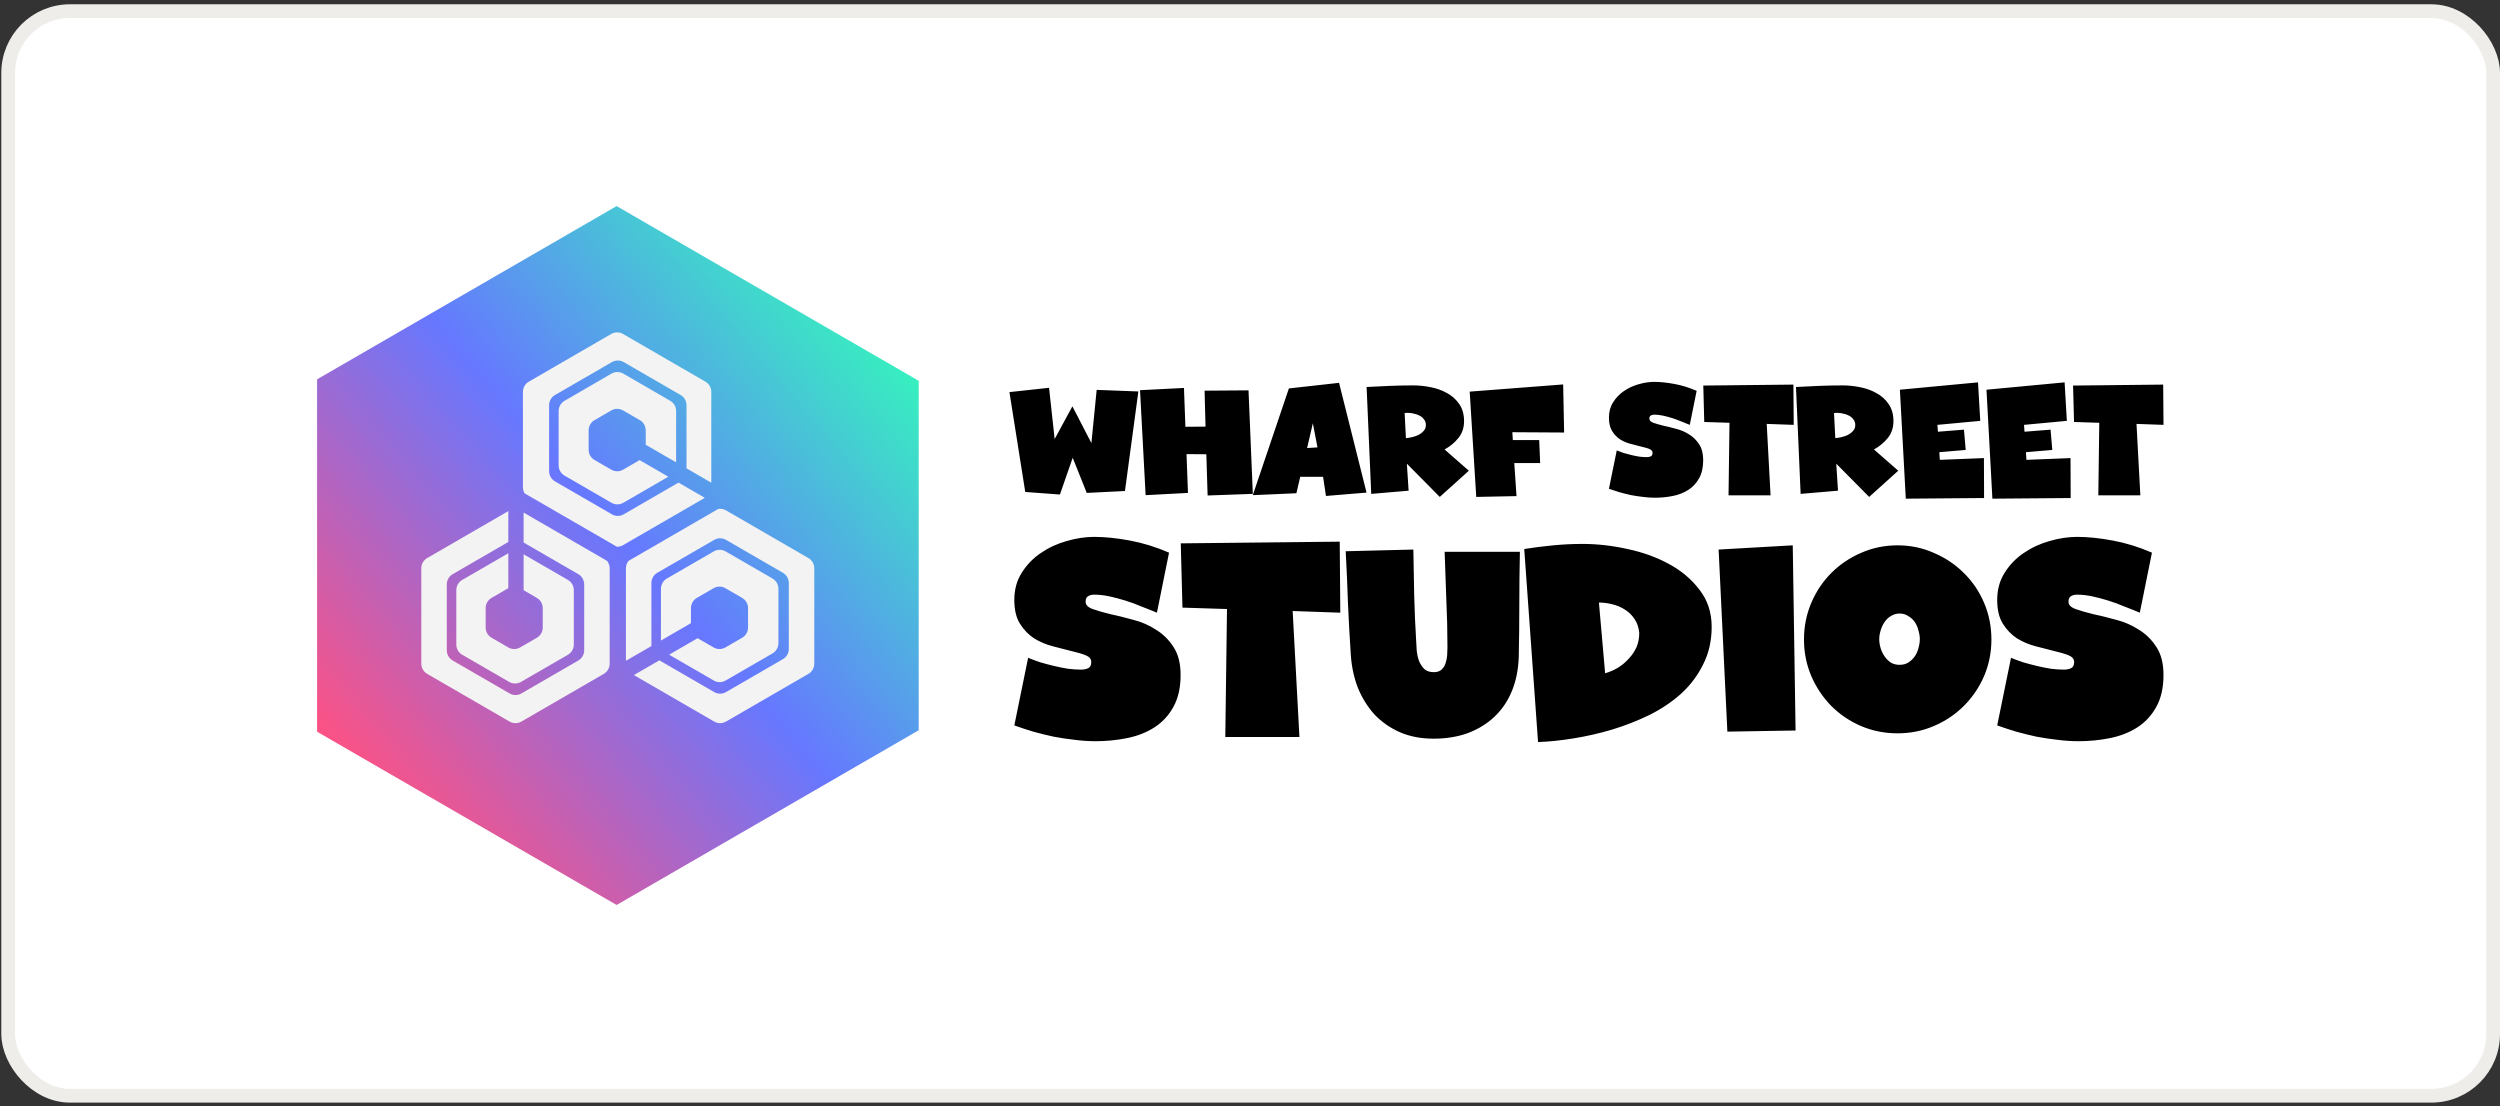 <svg width="461" height="204" viewBox="0 0 461 204" fill="none" xmlns="http://www.w3.org/2000/svg">
<rect x="0" y="0" width="461" height="204" fill="#333333" stroke="none"/>
<rect x="1.506" y="2.057" width="458.228" height="200" rx="11.392" fill="white"/>
<rect x="1.506" y="2.057" width="458.228" height="200" rx="11.392" stroke="#EFEDEA" stroke-width="2.532"/>
<g clip-path="url(#clip0_120_587)">
<path d="M207.441 90.542L200.399 90.895L197.806 84.413L195.45 91.19L189.056 90.718L186.139 72.305L193.446 71.509L194.477 80.966L197.748 74.927L201.254 81.703L202.226 71.892L209.915 72.187L207.441 90.542ZM222.684 91.367L222.448 83.765L218.795 83.736L219.06 90.895L211.252 91.308L210.221 71.951L218.323 71.539L218.589 78.698L222.301 78.668L222.124 72.039L230.226 71.981L231.022 91.072L222.684 91.367ZM244.506 91.455L243.976 87.919H239.763L239.056 90.954L231.013 91.308L237.671 71.627L246.922 70.596L251.99 90.836L244.506 91.455ZM242.09 78.05L241.03 82.616L242.945 82.499L242.09 78.05ZM265.495 91.632L259.425 85.504L259.75 90.483L252.855 91.072L252.001 71.362C253.435 71.283 254.859 71.215 256.273 71.156C257.707 71.097 259.141 71.067 260.574 71.067C261.615 71.067 262.686 71.175 263.786 71.391C264.905 71.607 265.917 71.971 266.82 72.481C267.744 72.972 268.5 73.65 269.089 74.514C269.678 75.359 269.973 76.41 269.973 77.667C269.973 78.884 269.619 79.925 268.912 80.79C268.225 81.634 267.38 82.332 266.379 82.882L270.857 86.8L265.495 91.632ZM262.931 78.374C262.931 77.981 262.823 77.647 262.607 77.372C262.411 77.077 262.146 76.842 261.812 76.665C261.498 76.488 261.144 76.361 260.751 76.282C260.378 76.184 260.025 76.135 259.691 76.135C259.632 76.135 259.543 76.135 259.425 76.135C259.308 76.135 259.17 76.144 259.013 76.164L259.249 80.79C259.563 80.77 259.936 80.711 260.368 80.613C260.8 80.515 261.203 80.377 261.576 80.2C261.949 80.004 262.264 79.758 262.519 79.464C262.794 79.169 262.931 78.806 262.931 78.374ZM278.878 79.7L278.967 81.143H283.828L284.005 85.386H279.232L279.645 91.484L272.22 91.632L271.012 72.216L288.247 70.89L288.424 79.758L278.878 79.7ZM314.069 84.855C314.069 86.191 313.814 87.311 313.303 88.214C312.812 89.098 312.154 89.805 311.329 90.335C310.504 90.866 309.552 91.239 308.472 91.455C307.411 91.671 306.311 91.779 305.172 91.779C304.465 91.779 303.738 91.73 302.992 91.632C302.265 91.553 301.538 91.445 300.811 91.308C300.085 91.15 299.368 90.974 298.661 90.777C297.954 90.561 297.296 90.345 296.687 90.129L298.13 83.058C298.504 83.215 298.926 83.373 299.397 83.53C299.869 83.667 300.35 83.795 300.841 83.913C301.332 84.031 301.823 84.129 302.314 84.207C302.805 84.266 303.257 84.296 303.669 84.296C303.944 84.296 304.19 84.246 304.406 84.148C304.622 84.05 304.73 83.834 304.73 83.5C304.73 83.186 304.533 82.95 304.141 82.793C303.748 82.636 303.247 82.489 302.638 82.351C302.049 82.194 301.401 82.027 300.694 81.85C300.006 81.674 299.358 81.398 298.749 81.025C298.16 80.632 297.669 80.122 297.276 79.493C296.883 78.865 296.687 78.04 296.687 77.019C296.687 75.938 296.942 74.995 297.453 74.19C297.963 73.365 298.621 72.678 299.427 72.128C300.252 71.558 301.155 71.136 302.137 70.861C303.139 70.566 304.111 70.419 305.054 70.419C306.154 70.419 307.391 70.547 308.766 70.802C310.141 71.057 311.506 71.48 312.861 72.069L311.595 78.344C311.084 78.128 310.544 77.912 309.974 77.696C309.424 77.46 308.864 77.254 308.295 77.077C307.725 76.901 307.165 76.753 306.615 76.635C306.065 76.518 305.535 76.459 305.024 76.459C304.769 76.459 304.553 76.518 304.376 76.635C304.219 76.734 304.141 76.92 304.141 77.195C304.141 77.529 304.386 77.784 304.877 77.961C305.368 78.138 305.977 78.315 306.704 78.492C307.45 78.649 308.246 78.845 309.09 79.081C309.954 79.297 310.75 79.641 311.477 80.112C312.223 80.564 312.842 81.173 313.333 81.939C313.824 82.685 314.069 83.657 314.069 84.855ZM325.783 78.168L326.49 91.337H318.742L318.918 77.961L314.263 77.814L314.087 71.097L330.703 70.92L330.762 78.344L325.783 78.168ZM344.674 91.632L338.605 85.504L338.929 90.483L332.035 91.072L331.18 71.362C332.614 71.283 334.038 71.215 335.452 71.156C336.886 71.097 338.32 71.067 339.754 71.067C340.795 71.067 341.865 71.175 342.965 71.391C344.085 71.607 345.096 71.971 346 72.481C346.923 72.972 347.679 73.65 348.268 74.514C348.858 75.359 349.152 76.41 349.152 77.667C349.152 78.884 348.799 79.925 348.092 80.79C347.404 81.634 346.56 82.332 345.558 82.882L350.036 86.8L344.674 91.632ZM342.111 78.374C342.111 77.981 342.003 77.647 341.787 77.372C341.59 77.077 341.325 76.842 340.991 76.665C340.677 76.488 340.323 76.361 339.931 76.282C339.557 76.184 339.204 76.135 338.87 76.135C338.811 76.135 338.723 76.135 338.605 76.135C338.487 76.135 338.349 76.144 338.192 76.164L338.428 80.79C338.742 80.77 339.115 80.711 339.548 80.613C339.98 80.515 340.382 80.377 340.756 80.2C341.129 80.004 341.443 79.758 341.698 79.464C341.973 79.169 342.111 78.806 342.111 78.374ZM351.429 91.956L350.339 71.863L364.746 70.507L365.158 77.608L357.262 78.344L357.351 79.611L362.153 79.228L362.477 82.97L357.616 83.382L357.704 84.796L365.836 84.472L365.865 91.838L351.429 91.956ZM367.397 91.956L366.307 71.863L380.714 70.507L381.126 77.608L373.231 78.344L373.319 79.611L378.121 79.228L378.445 82.97L373.584 83.382L373.672 84.796L381.804 84.472L381.833 91.838L367.397 91.956ZM393.972 78.168L394.679 91.337H386.93L387.107 77.961L382.452 77.814L382.275 71.097L398.892 70.92L398.951 78.344L393.972 78.168Z" fill="black"/>
<path d="M217.703 124.466C217.703 126.823 217.253 128.797 216.352 130.391C215.486 131.951 214.325 133.198 212.87 134.133C211.414 135.069 209.734 135.727 207.828 136.108C205.957 136.489 204.017 136.68 202.007 136.68C200.76 136.68 199.478 136.593 198.161 136.42C196.879 136.282 195.597 136.091 194.315 135.848C193.033 135.571 191.769 135.259 190.521 134.913C189.274 134.532 188.113 134.151 187.039 133.77L189.586 121.296C190.244 121.573 190.989 121.85 191.821 122.128C192.652 122.37 193.501 122.595 194.367 122.803C195.233 123.011 196.1 123.184 196.966 123.323C197.832 123.427 198.629 123.479 199.357 123.479C199.842 123.479 200.275 123.392 200.656 123.219C201.037 123.046 201.228 122.665 201.228 122.076C201.228 121.521 200.881 121.105 200.188 120.828C199.495 120.551 198.612 120.291 197.538 120.049C196.498 119.772 195.355 119.477 194.107 119.165C192.895 118.853 191.751 118.368 190.677 117.71C189.638 117.017 188.771 116.116 188.078 115.007C187.385 113.899 187.039 112.443 187.039 110.642C187.039 108.736 187.489 107.073 188.39 105.652C189.291 104.197 190.452 102.984 191.872 102.014C193.328 101.009 194.922 100.264 196.654 99.779C198.421 99.26 200.136 99 201.799 99C203.74 99 205.922 99.225 208.348 99.675C210.773 100.126 213.181 100.871 215.572 101.91L213.337 112.98C212.436 112.599 211.484 112.218 210.479 111.837C209.509 111.421 208.521 111.057 207.516 110.746C206.512 110.434 205.524 110.174 204.554 109.966C203.584 109.758 202.648 109.654 201.747 109.654C201.297 109.654 200.916 109.758 200.604 109.966C200.327 110.139 200.188 110.468 200.188 110.953C200.188 111.542 200.621 111.993 201.487 112.305C202.354 112.617 203.428 112.928 204.71 113.24C206.026 113.517 207.43 113.864 208.92 114.28C210.444 114.661 211.847 115.267 213.129 116.099C214.446 116.896 215.537 117.97 216.404 119.321C217.27 120.638 217.703 122.353 217.703 124.466ZM238.367 112.669L239.614 135.9H225.945L226.257 112.305L218.045 112.045L217.733 100.195L247.046 99.883L247.15 112.98L238.367 112.669ZM280.267 101.754C280.198 105.011 280.163 108.234 280.163 111.421C280.163 114.609 280.128 117.831 280.059 121.088C279.99 123.41 279.574 125.506 278.812 127.377C278.05 129.248 276.975 130.842 275.589 132.158C274.238 133.44 272.61 134.445 270.704 135.173C268.798 135.866 266.685 136.212 264.363 136.212C262.042 136.212 259.963 135.814 258.127 135.017C256.325 134.22 254.766 133.129 253.449 131.743C252.167 130.322 251.145 128.676 250.383 126.805C249.655 124.9 249.222 122.855 249.083 120.672C248.875 117.519 248.702 114.366 248.564 111.213C248.46 108.026 248.321 104.838 248.148 101.65L260.621 101.338C260.656 104.145 260.708 106.952 260.777 109.758C260.846 112.565 260.968 115.371 261.141 118.178C261.176 118.697 261.21 119.304 261.245 119.997C261.314 120.655 261.453 121.279 261.661 121.868C261.903 122.457 262.232 122.959 262.648 123.375C263.064 123.756 263.653 123.947 264.415 123.947C265.004 123.947 265.472 123.791 265.819 123.479C266.165 123.167 266.408 122.786 266.546 122.336C266.719 121.85 266.823 121.348 266.858 120.828C266.893 120.274 266.91 119.789 266.91 119.373C266.91 116.428 266.841 113.5 266.702 110.59C266.598 107.645 266.494 104.699 266.39 101.754H280.267ZM315.631 115.579C315.631 118.143 315.112 120.447 314.072 122.491C313.067 124.536 311.716 126.337 310.018 127.897C308.32 129.421 306.363 130.738 304.145 131.847C301.928 132.921 299.624 133.822 297.233 134.549C294.877 135.242 292.521 135.779 290.165 136.16C287.809 136.541 285.626 136.767 283.616 136.836L281.069 101.235C282.836 100.957 284.621 100.732 286.423 100.559C288.224 100.386 290.026 100.299 291.828 100.299C294.53 100.299 297.285 100.611 300.091 101.235C302.898 101.824 305.445 102.742 307.731 103.989C310.053 105.236 311.941 106.83 313.397 108.771C314.886 110.676 315.631 112.946 315.631 115.579ZM302.274 116.67C302.17 115.666 301.876 114.817 301.391 114.124C300.906 113.396 300.317 112.824 299.624 112.409C298.931 111.958 298.151 111.629 297.285 111.421C296.453 111.213 295.639 111.109 294.842 111.109L295.986 124.155C296.817 123.912 297.614 123.566 298.376 123.115C299.139 122.63 299.797 122.076 300.351 121.452C300.94 120.828 301.408 120.135 301.755 119.373C302.101 118.576 302.274 117.71 302.274 116.774V116.67ZM318.526 134.913L316.914 101.338L330.583 100.559L331.103 134.705L318.526 134.913ZM367.216 117.918C367.216 120.309 366.766 122.561 365.865 124.674C364.964 126.753 363.717 128.59 362.123 130.183C360.564 131.743 358.728 132.973 356.614 133.874C354.535 134.774 352.3 135.225 349.91 135.225C347.519 135.225 345.267 134.774 343.153 133.874C341.074 132.973 339.255 131.743 337.696 130.183C336.137 128.59 334.907 126.753 334.006 124.674C333.105 122.561 332.655 120.309 332.655 117.918C332.655 115.527 333.105 113.275 334.006 111.161C334.907 109.048 336.137 107.211 337.696 105.652C339.255 104.093 341.074 102.863 343.153 101.962C345.267 101.027 347.519 100.559 349.91 100.559C352.3 100.559 354.535 101.027 356.614 101.962C358.728 102.863 360.564 104.093 362.123 105.652C363.717 107.211 364.964 109.048 365.865 111.161C366.766 113.275 367.216 115.527 367.216 117.918ZM354.015 117.866C354.015 117.346 353.929 116.809 353.756 116.255C353.617 115.666 353.392 115.146 353.08 114.696C352.768 114.245 352.37 113.881 351.884 113.604C351.434 113.292 350.897 113.136 350.273 113.136C349.684 113.136 349.147 113.292 348.662 113.604C348.212 113.881 347.831 114.245 347.519 114.696C347.207 115.146 346.964 115.666 346.791 116.255C346.618 116.809 346.531 117.346 346.531 117.866C346.531 118.386 346.618 118.94 346.791 119.529C346.964 120.083 347.207 120.586 347.519 121.036C347.831 121.487 348.212 121.868 348.662 122.18C349.147 122.457 349.684 122.595 350.273 122.595C350.897 122.595 351.434 122.457 351.884 122.18C352.37 121.868 352.768 121.487 353.08 121.036C353.392 120.586 353.617 120.083 353.756 119.529C353.929 118.94 354.015 118.386 354.015 117.866ZM398.948 124.466C398.948 126.823 398.498 128.797 397.597 130.391C396.731 131.951 395.57 133.198 394.115 134.133C392.66 135.069 390.979 135.727 389.074 136.108C387.202 136.489 385.262 136.68 383.253 136.68C382.005 136.68 380.723 136.593 379.407 136.42C378.125 136.282 376.843 136.091 375.561 135.848C374.279 135.571 373.014 135.259 371.767 134.913C370.519 134.532 369.358 134.151 368.284 133.77L370.831 121.296C371.489 121.573 372.234 121.85 373.066 122.128C373.897 122.37 374.746 122.595 375.613 122.803C376.479 123.011 377.345 123.184 378.211 123.323C379.077 123.427 379.874 123.479 380.602 123.479C381.087 123.479 381.52 123.392 381.901 123.219C382.282 123.046 382.473 122.665 382.473 122.076C382.473 121.521 382.126 121.105 381.433 120.828C380.741 120.551 379.857 120.291 378.783 120.049C377.743 119.772 376.6 119.477 375.353 119.165C374.14 118.853 372.997 118.368 371.922 117.71C370.883 117.017 370.017 116.116 369.324 115.007C368.631 113.899 368.284 112.443 368.284 110.642C368.284 108.736 368.735 107.073 369.636 105.652C370.537 104.197 371.697 102.984 373.118 102.014C374.573 101.009 376.167 100.264 377.899 99.779C379.666 99.26 381.382 99 383.045 99C384.985 99 387.168 99.225 389.593 99.675C392.019 100.126 394.427 100.871 396.817 101.91L394.583 112.98C393.682 112.599 392.729 112.218 391.724 111.837C390.754 111.421 389.766 111.057 388.762 110.746C387.757 110.434 386.769 110.174 385.799 109.966C384.829 109.758 383.894 109.654 382.993 109.654C382.542 109.654 382.161 109.758 381.849 109.966C381.572 110.139 381.433 110.468 381.433 110.953C381.433 111.542 381.867 111.993 382.733 112.305C383.599 112.617 384.673 112.928 385.955 113.24C387.272 113.517 388.675 113.864 390.165 114.28C391.689 114.661 393.093 115.267 394.375 116.099C395.691 116.896 396.783 117.97 397.649 119.321C398.515 120.638 398.948 122.353 398.948 124.466Z" fill="black"/>
<path d="M169.409 134.658V70.22L113.705 38L58 70.22V134.658L113.705 166.876L169.409 134.658Z" fill="url(#paint0_linear_120_587)"/>
<path d="M129.951 91.789L125.117 88.992L115.01 94.841C114.68 95.032 114.305 95.133 113.923 95.133C113.542 95.133 113.167 95.032 112.837 94.841L102.73 88.992L102.34 88.766C102.01 88.575 101.736 88.3 101.545 87.969C101.354 87.638 101.254 87.263 101.254 86.88V74.731C101.254 74.348 101.354 73.972 101.545 73.641C101.736 73.31 102.01 73.035 102.34 72.844L112.837 66.769C113.167 66.578 113.542 66.478 113.923 66.478C114.305 66.478 114.679 66.578 115.01 66.769L125.506 72.844C125.837 73.035 126.111 73.31 126.302 73.641C126.492 73.972 126.593 74.348 126.593 74.731V86.363L131.164 89.009V72.262C131.164 71.88 131.064 71.504 130.873 71.173C130.682 70.842 130.408 70.567 130.077 70.376L114.883 61.583C114.553 61.391 114.178 61.291 113.797 61.291C113.415 61.291 113.04 61.391 112.71 61.583L97.516 70.377C97.186 70.568 96.912 70.843 96.721 71.174C96.53 71.505 96.43 71.881 96.43 72.263V89.85C96.43 90.247 96.538 90.637 96.743 90.977L98.021 91.716L113.754 100.821C114.052 100.827 114.348 100.772 114.624 100.659C114.713 100.622 114.799 100.579 114.883 100.531L129.969 91.8L129.951 91.789Z" fill="#F3F3F3"/>
<path d="M124.677 85.256V75.793C124.677 75.411 124.576 75.035 124.386 74.704C124.195 74.373 123.921 74.098 123.59 73.907L114.931 68.895C114.6 68.704 114.226 68.603 113.844 68.603C113.463 68.603 113.088 68.704 112.758 68.895L104.098 73.907C103.768 74.099 103.493 74.374 103.303 74.704C103.112 75.036 103.012 75.411 103.012 75.793V85.817C103.012 86.199 103.112 86.575 103.303 86.906C103.493 87.237 103.768 87.512 104.098 87.704L104.526 87.951L112.757 92.715C113.087 92.906 113.462 93.007 113.843 93.007C114.225 93.007 114.599 92.906 114.93 92.715L123.239 87.906L117.949 84.844L114.896 86.61C114.566 86.802 114.191 86.902 113.81 86.902C113.428 86.902 113.053 86.802 112.723 86.61L109.783 84.909L109.633 84.822C109.302 84.631 109.028 84.356 108.837 84.024C108.646 83.693 108.546 83.318 108.546 82.935V79.358C108.546 78.975 108.646 78.6 108.837 78.269C109.028 77.938 109.302 77.662 109.633 77.471L112.723 75.683C113.053 75.491 113.428 75.391 113.809 75.391C114.191 75.391 114.566 75.491 114.896 75.683L117.988 77.472C118.318 77.663 118.593 77.938 118.783 78.269C118.974 78.6 119.074 78.975 119.074 79.358V82.014L124.677 85.256Z" fill="#F3F3F3"/>
<path d="M112.423 104.791C112.423 104.292 112.251 103.808 111.937 103.421L96.554 94.518V100.04L106.639 105.876C106.97 106.067 107.244 106.342 107.434 106.673C107.625 107.005 107.725 107.38 107.725 107.763V119.911C107.725 120.294 107.625 120.669 107.434 121C107.244 121.331 106.97 121.606 106.639 121.798L106.604 121.819L96.143 127.872C95.813 128.064 95.438 128.165 95.056 128.165C94.675 128.165 94.3 128.064 93.97 127.872L83.474 121.798C83.143 121.607 82.869 121.332 82.678 121.001C82.488 120.67 82.387 120.294 82.388 119.912V107.762C82.387 107.379 82.488 107.004 82.678 106.673C82.869 106.341 83.143 106.066 83.474 105.875L93.736 99.936V94.246L78.776 102.904C78.445 103.095 78.171 103.37 77.981 103.701C77.79 104.033 77.689 104.408 77.689 104.79V122.378C77.689 122.76 77.79 123.136 77.98 123.467C78.171 123.798 78.445 124.073 78.775 124.264L93.969 133.058C94.299 133.249 94.674 133.35 95.056 133.35C95.437 133.35 95.812 133.249 96.142 133.058L111.083 124.411L111.337 124.264C111.667 124.073 111.941 123.798 112.132 123.467C112.323 123.136 112.423 122.76 112.423 122.378V104.791Z" fill="#F3F3F3"/>
<path d="M149.069 102.904L134.36 94.392L133.874 94.111C133.443 93.862 132.939 93.768 132.447 93.847L131.289 94.517L115.906 103.42C115.592 103.807 115.42 104.291 115.42 104.79V121.851L115.494 121.808L120.118 119.132V107.51C120.118 107.128 120.218 106.753 120.409 106.422C120.6 106.09 120.874 105.815 121.204 105.624L127.412 102.032L131.289 99.788L131.701 99.55C132.031 99.358 132.406 99.258 132.787 99.258C133.169 99.258 133.544 99.358 133.874 99.55L134.359 99.83L137.939 101.902L144.37 105.624C144.7 105.815 144.975 106.09 145.165 106.421C145.356 106.752 145.456 107.128 145.456 107.51V119.659C145.456 120.042 145.356 120.417 145.165 120.748C144.975 121.08 144.7 121.355 144.37 121.546L133.874 127.621C133.543 127.812 133.169 127.912 132.787 127.912C132.406 127.912 132.031 127.812 131.701 127.621L121.584 121.765L116.886 124.484L131.701 133.058C132.031 133.249 132.406 133.35 132.787 133.35C133.169 133.35 133.543 133.249 133.874 133.058L149.068 124.265C149.399 124.073 149.673 123.798 149.863 123.467C150.054 123.136 150.154 122.76 150.154 122.378V104.791C150.154 104.409 150.054 104.033 149.863 103.702C149.673 103.371 149.399 103.096 149.069 102.904Z" fill="#F3F3F3"/>
<path d="M90.641 117.601C90.311 117.41 90.036 117.135 89.846 116.803C89.655 116.472 89.554 116.097 89.555 115.714V112.137C89.555 111.755 89.655 111.379 89.846 111.048C90.036 110.717 90.311 110.442 90.641 110.251L93.731 108.463L93.735 108.461V102.017L85.231 106.939C84.901 107.13 84.627 107.405 84.436 107.736C84.245 108.067 84.145 108.443 84.144 108.825V118.848C84.145 119.23 84.245 119.606 84.436 119.937C84.627 120.268 84.901 120.543 85.231 120.735L93.89 125.746C94.221 125.938 94.596 126.038 94.977 126.038C95.359 126.038 95.733 125.938 96.064 125.746L104.723 120.735L104.726 120.733C105.056 120.541 105.329 120.267 105.52 119.936C105.71 119.605 105.81 119.23 105.81 118.848V108.825C105.81 108.442 105.71 108.067 105.519 107.736C105.329 107.405 105.055 107.13 104.725 106.938L96.555 102.21V108.838L98.996 110.251C99.326 110.442 99.6 110.717 99.791 111.048C99.982 111.379 100.082 111.755 100.082 112.137V115.715C100.082 116.067 99.997 116.413 99.834 116.724C99.671 117.036 99.436 117.303 99.148 117.504C99.098 117.538 99.048 117.571 98.996 117.601L95.905 119.39C95.575 119.581 95.2 119.682 94.819 119.682C94.437 119.682 94.062 119.581 93.732 119.39L90.641 117.601Z" fill="#F3F3F3"/>
<path d="M136.853 117.601L133.762 119.389C133.432 119.58 133.057 119.681 132.676 119.681C132.294 119.681 131.92 119.58 131.59 119.389L128.639 117.682L123.382 120.725L131.623 125.494C131.953 125.685 132.328 125.785 132.709 125.785C133.091 125.785 133.466 125.685 133.796 125.494L142.456 120.482C142.786 120.291 143.06 120.016 143.251 119.685C143.442 119.354 143.542 118.978 143.542 118.596V108.572C143.542 108.19 143.442 107.814 143.251 107.483C143.06 107.152 142.786 106.877 142.456 106.686L137.94 104.072L134.36 102.001L133.796 101.675C133.466 101.483 133.091 101.383 132.709 101.383C132.328 101.383 131.953 101.483 131.623 101.675L131.29 101.868L127.412 104.112L122.964 106.686C122.633 106.877 122.359 107.152 122.168 107.483C121.977 107.815 121.877 108.19 121.877 108.573V118.115L127.413 114.911V112.137C127.413 111.754 127.513 111.379 127.704 111.048C127.895 110.717 128.169 110.442 128.499 110.251L131.29 108.635L131.59 108.462C131.92 108.271 132.295 108.17 132.676 108.17C133.057 108.17 133.432 108.271 133.763 108.462L134.36 108.808L136.853 110.251C137.184 110.442 137.458 110.717 137.648 111.048C137.839 111.379 137.94 111.755 137.94 112.137V115.714C137.939 116.097 137.839 116.472 137.648 116.803C137.457 117.134 137.183 117.409 136.853 117.601Z" fill="#F3F3F3"/>
</g>
<defs>
<linearGradient id="paint0_linear_120_587" x1="60.691" y1="138.927" x2="159.995" y2="53.426" gradientUnits="userSpaceOnUse">
<stop stop-color="#FF5182"/>
<stop offset="0.51" stop-color="#6678FF"/>
<stop offset="1" stop-color="#34F7BB"/>
</linearGradient>
<clipPath id="clip0_120_587">
<rect width="341.772" height="146.835" fill="white" transform="translate(58.469 28.639)"/>
</clipPath>
</defs>
</svg>
